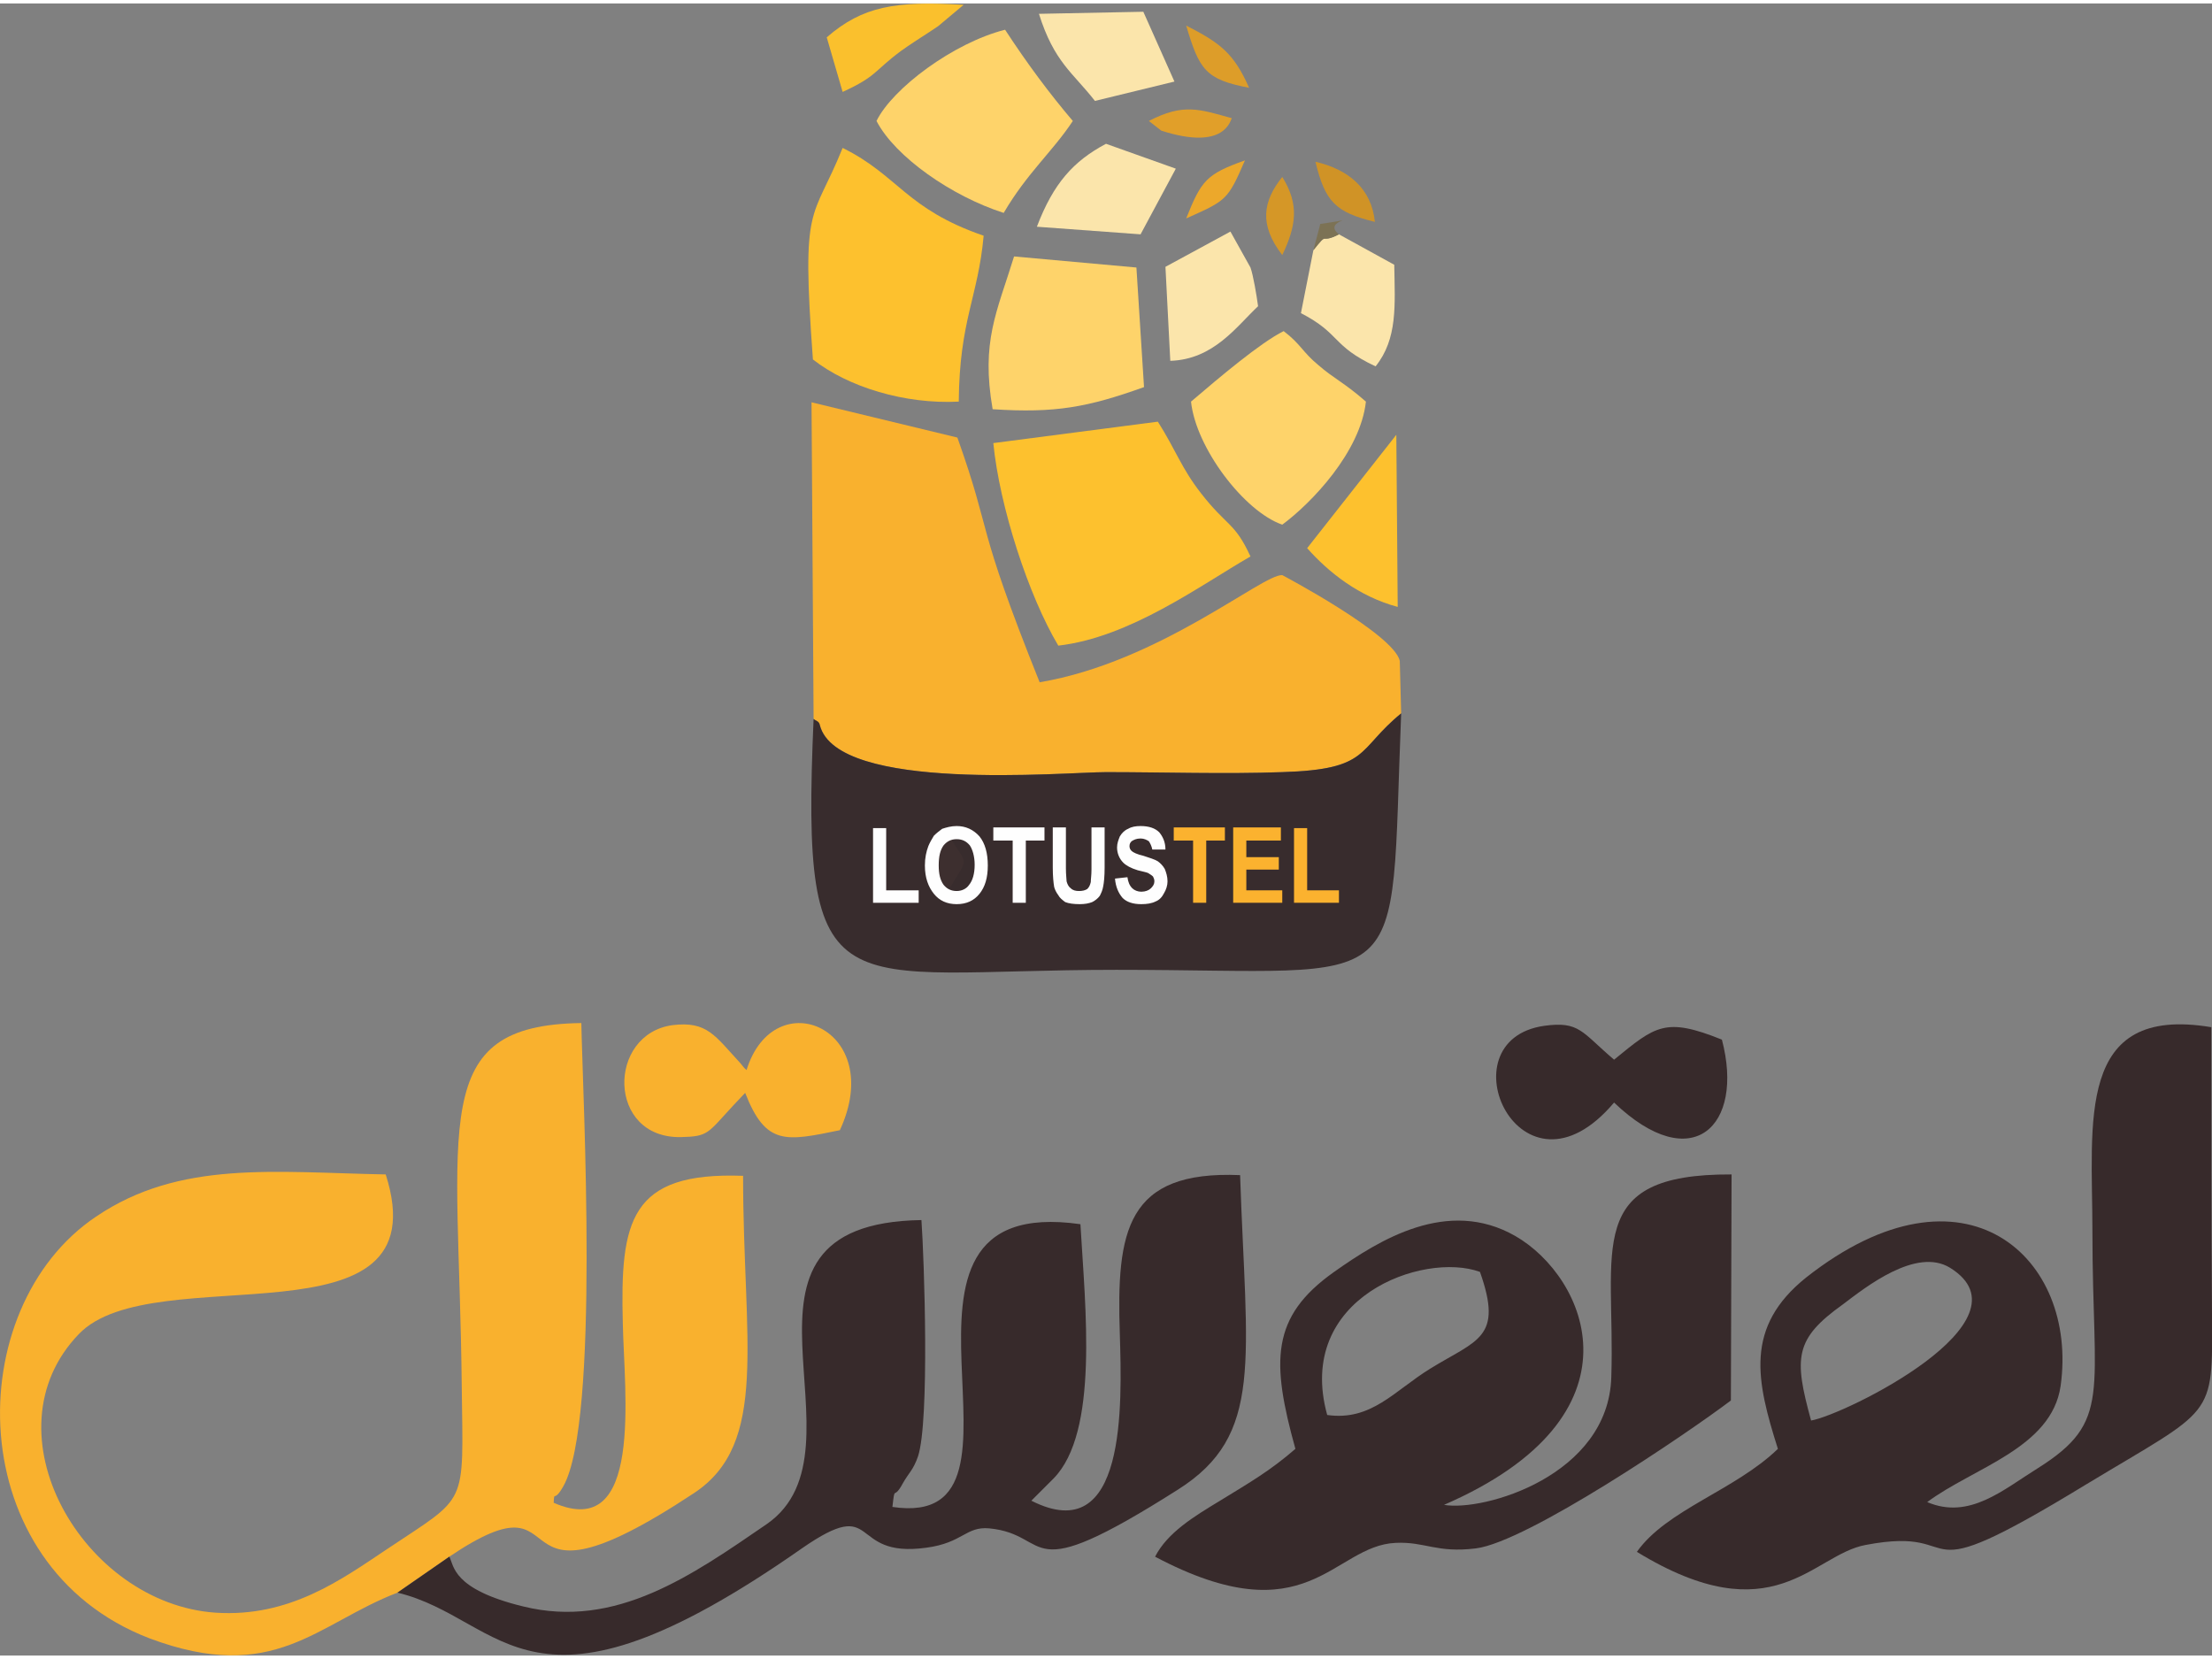 <?xml version="1.0" encoding="UTF-8"?>
<!DOCTYPE svg PUBLIC "-//W3C//DTD SVG 1.1//EN" "http://www.w3.org/Graphics/SVG/1.1/DTD/svg11.dtd">
<!-- Creator: CorelDRAW -->
<svg xmlns="http://www.w3.org/2000/svg" xml:space="preserve" width="32px" height="24px" version="1.1" style="shape-rendering:geometricPrecision; text-rendering:geometricPrecision; image-rendering:optimizeQuality; fill-rule:evenodd; clip-rule:evenodd"
viewBox="0 0 32 23.9"
 xmlns:xlink="http://www.w3.org/1999/xlink"
 xmlns:xodm="http://www.corel.com/coreldraw/odm/2003">
 <rect x="0" y="0" width="32" height="23.9" fill="#808080" stroke="none"/>
 <defs>
  <style type="text/css">
   <![CDATA[
    .fil7 {fill:none}
    .fil1 {fill:#372A2B}
    .fil2 {fill:#382C2D}
    .fil13 {fill:#3D2F2F}
    .fil14 {fill:#7C7255}
    .fil8 {fill:#D09326}
    .fil11 {fill:#D59727}
    .fil10 {fill:#DD9D29}
    .fil9 {fill:#E19F29}
    .fil12 {fill:#ECA82B}
    .fil0 {fill:#F9B12E}
    .fil6 {fill:#FAC02D}
    .fil5 {fill:#FBE5AB}
    .fil3 {fill:#FDC12E}
    .fil4 {fill:#FED36A}
    .fil15 {fill:#FEFEFE;fill-rule:nonzero}
    .fil16 {fill:#FBB22F;fill-rule:nonzero}
   ]]>
  </style>
 </defs>
 <g id="Layer_x0020_1">
  <g id="_2597484415696">
   <path class="fil0" d="M5.75 22.99l0.75 -0.52c1.96,-1.32 0.53,1.07 3.54,-0.92 1.09,-0.72 0.71,-2.19 0.71,-4.59 -1.64,-0.06 -1.78,0.65 -1.74,2.14 0.02,1 0.3,3.16 -1,2.59 0.01,-0.19 0,0.01 0.14,-0.24 0.53,-0.94 0.28,-5.63 0.26,-6.7 -2.23,0.03 -1.77,1.44 -1.73,5.26 0.02,1.76 0.1,1.56 -1.08,2.35 -0.66,0.44 -1.41,0.99 -2.48,0.92 -1.92,-0.13 -3.35,-2.61 -1.98,-4.03 1.08,-1.13 5.26,0.26 4.44,-2.31 -1.61,-0.03 -2.98,-0.21 -4.19,0.61 -1.97,1.32 -1.96,5.05 0.77,6.1 1.81,0.68 2.42,-0.21 3.59,-0.66z"/>
   <path class="fil1" d="M6.5 22.47l-0.75 0.52c1.57,0.38 1.88,2.14 5.85,-0.64 1.14,-0.79 0.65,0.15 1.8,-0.01 0.53,-0.07 0.57,-0.31 0.91,-0.28 0.94,0.09 0.43,0.9 2.73,-0.56 1.25,-0.79 0.99,-1.86 0.9,-4.55 -1.65,-0.07 -1.79,0.81 -1.74,2.3 0.03,1.02 0.1,3.11 -1.28,2.41l0.32 -0.32c0.66,-0.67 0.46,-2.47 0.39,-3.68 -3.36,-0.48 -0.32,4.45 -2.72,4.09 0.04,-0.34 0.01,-0.08 0.15,-0.34 0.09,-0.16 0.15,-0.19 0.22,-0.39 0.17,-0.51 0.09,-2.86 0.05,-3.42 -3.19,0.05 -0.66,3.31 -2.24,4.4 -1.08,0.74 -2.18,1.52 -3.52,1.19 -1.03,-0.25 -1,-0.59 -1.07,-0.72z"/>
   <path class="fil1" d="M26.2 20.5c-0.25,-0.91 -0.24,-1.18 0.46,-1.68 0.33,-0.25 1.06,-0.83 1.55,-0.53 1.24,0.77 -1.53,2.13 -2.01,2.21zm-2.52 1.9c1.98,1.21 2.54,0.04 3.31,-0.1 1.57,-0.3 0.49,0.77 3.18,-0.87 1.87,-1.13 1.84,-0.94 1.83,-2.47 -0.01,-1.38 -0.01,-2.77 -0.01,-4.15 -1.97,-0.33 -1.72,1.37 -1.72,2.95 0,2.36 0.29,2.75 -0.79,3.43 -0.5,0.31 -0.99,0.75 -1.6,0.49 0.67,-0.5 1.8,-0.78 1.93,-1.68 0.26,-1.85 -1.38,-3.38 -3.68,-1.57 -0.9,0.72 -0.72,1.5 -0.41,2.48 -0.62,0.6 -1.61,0.88 -2.04,1.49z"/>
   <path class="fil0" d="M11.77 10.35c0.03,0.03 0.08,0.03 0.09,0.09 0.25,0.98 3.54,0.68 4.14,0.68 0.83,0 1.72,0.03 2.55,0 1.28,-0.04 1.07,-0.32 1.72,-0.85l-0.02 -0.76c-0.09,-0.39 -1.7,-1.24 -1.7,-1.24 -0.28,-0.02 -1.78,1.26 -3.51,1.55 -0.95,-2.37 -0.67,-2.08 -1.19,-3.54l-2.11 -0.51 0.03 4.58z"/>
   <path class="fil1" d="M19.2 20.42c-0.47,-1.7 1.39,-2.37 2.21,-2.07 0.34,0.96 -0.04,0.98 -0.72,1.4 -0.52,0.32 -0.85,0.76 -1.49,0.67zm-2.49 2.05c2.21,1.17 2.57,-0.16 3.48,-0.2 0.43,-0.02 0.59,0.15 1.16,0.08 0.74,-0.09 3.07,-1.67 3.69,-2.14l0.01 -3.27c-2.16,-0.01 -1.68,1.08 -1.74,2.93 -0.04,1.43 -1.85,1.95 -2.42,1.85 2.97,-1.29 2.06,-3.3 1.03,-3.89 -0.98,-0.56 -1.97,0.06 -2.62,0.52 -0.92,0.65 -0.91,1.3 -0.56,2.56 -0.37,0.32 -0.65,0.48 -1.09,0.75 -0.38,0.23 -0.76,0.46 -0.94,0.81z"/>
   <path class="fil2" d="M11.77 10.35c-0.19,4.31 0.33,3.63 4.38,3.63 4.34,0 3.95,0.48 4.12,-3.71 -0.65,0.53 -0.44,0.81 -1.72,0.85 -0.83,0.03 -1.72,0 -2.55,0 -0.6,0 -3.89,0.3 -4.14,-0.68 -0.01,-0.06 -0.06,-0.06 -0.09,-0.09z"/>
   <path class="fil3" d="M14.37 6.36c0.09,0.92 0.51,2.21 0.94,2.93 1.04,-0.12 2.05,-0.87 2.78,-1.29 -0.23,-0.5 -0.34,-0.43 -0.72,-0.92 -0.28,-0.36 -0.36,-0.62 -0.62,-1.03l-2.38 0.31z"/>
   <path class="fil3" d="M13.87 5.76c0.01,-1.18 0.28,-1.51 0.36,-2.4 -1.13,-0.39 -1.23,-0.87 -2.04,-1.27 -0.44,1.09 -0.6,0.74 -0.43,3.06 0.51,0.4 1.33,0.65 2.11,0.61z"/>
   <path class="fil1" d="M22.34 14.79c-1.48,0.21 -0.34,2.71 1.01,1.11 1.13,1.08 1.89,0.34 1.56,-0.91 -0.82,-0.33 -0.96,-0.2 -1.56,0.29 -0.47,-0.4 -0.5,-0.56 -1.01,-0.49z"/>
   <path class="fil4" d="M12.68 1.7c0.27,0.52 1.09,1.09 1.84,1.33 0.34,-0.58 0.71,-0.89 1,-1.33 -0.34,-0.4 -0.66,-0.83 -0.98,-1.32 -0.75,0.19 -1.63,0.85 -1.86,1.32z"/>
   <path class="fil4" d="M14.36 5.87c0.91,0.06 1.38,-0.03 2.19,-0.32l-0.11 -1.73 -1.77 -0.16c-0.25,0.81 -0.48,1.23 -0.31,2.21z"/>
   <path class="fil0" d="M10.8 15.43c-0.04,-0.03 -0.07,-0.08 -0.09,-0.1 -0.37,-0.4 -0.48,-0.61 -0.98,-0.55 -0.95,0.13 -0.95,1.64 0.12,1.62 0.4,-0.01 0.38,-0.05 0.76,-0.46l0.17 -0.18c0.3,0.77 0.59,0.7 1.37,0.54 0.68,-1.47 -0.95,-2.16 -1.35,-0.87z"/>
   <path class="fil4" d="M17.23 5.76c0.07,0.67 0.77,1.59 1.32,1.78 0.42,-0.31 1.13,-1.05 1.21,-1.78 -0.32,-0.28 -0.46,-0.33 -0.69,-0.53 -0.23,-0.19 -0.25,-0.3 -0.5,-0.49 -0.34,0.17 -0.93,0.67 -1.34,1.02z"/>
   <path class="fil5" d="M19 3.57l-0.18 0.91c0.58,0.3 0.44,0.47 1.08,0.77 0.32,-0.4 0.28,-0.88 0.27,-1.47l-0.8 -0.44c-0.29,0.15 -0.14,-0.06 -0.37,0.23z"/>
   <path class="fil3" d="M18.91 7.88c0.31,0.35 0.75,0.7 1.31,0.85l-0.02 -2.49 -1.29 1.64z"/>
   <path class="fil5" d="M16.93 5.17c0.63,-0.02 0.96,-0.5 1.27,-0.79 -0.02,-0.15 -0.07,-0.45 -0.11,-0.56l-0.29 -0.52 -0.94 0.51 0.07 1.36z"/>
   <path class="fil5" d="M17.01 2.39l-1.01 -0.36c-0.47,0.25 -0.76,0.57 -1,1.2l1.5 0.11 0.51 -0.95z"/>
   <path class="fil5" d="M15.03 0.15c0.22,0.7 0.49,0.85 0.81,1.26l1.15 -0.28 -0.45 -1.01 -1.51 0.03z"/>
   <path class="fil6" d="M11.96 0.49l0.23 0.79c0.5,-0.23 0.45,-0.3 0.84,-0.59 0.11,-0.08 0.28,-0.19 0.45,-0.3 0.03,-0.02 0.06,-0.04 0.09,-0.06l0.37 -0.31c-0.99,-0.06 -1.46,0.02 -1.98,0.47z"/>
   <path class="fil7" d="M14.65 12.94c0.27,-0.49 -0.04,-0.37 0.3,-0.89 0.5,0.53 0.01,1.15 0.98,0.83 0.2,-0.47 0.15,-0.44 0.14,-1.04 -0.54,0.64 0.04,0.6 -0.58,0.94l-0.04 -0.9 -1.18 -0.03"/>
   <path class="fil8" d="M19.03 2.29c0.14,0.58 0.29,0.73 0.86,0.87 -0.05,-0.49 -0.39,-0.76 -0.86,-0.87z"/>
   <path class="fil9" d="M16.62 1.7l0.18 0.14c0.93,0.3 1,-0.16 1.02,-0.18 -0.47,-0.13 -0.7,-0.22 -1.2,0.04z"/>
   <path class="fil10" d="M18.07 1.22c-0.22,-0.5 -0.42,-0.65 -0.91,-0.9 0.19,0.64 0.28,0.78 0.91,0.9z"/>
   <path class="fil11" d="M18.55 2.51c-0.28,0.35 -0.34,0.69 0,1.13 0.2,-0.42 0.25,-0.73 0,-1.13z"/>
   <path class="fil12" d="M17.16 3.11c0.58,-0.26 0.6,-0.26 0.85,-0.84 -0.56,0.2 -0.63,0.29 -0.85,0.84z"/>
   <path class="fil13" d="M13.75 12.78c0.26,-0.43 0.25,-0.31 0,-0.7 -0.15,0.08 -0.22,-0.12 -0.27,0.3 -0.06,0.53 0.23,0.38 0.27,0.4z"/>
   <path class="fil14" d="M19 3.57c0.23,-0.29 0.08,-0.08 0.37,-0.23 -0.27,-0.21 0.43,-0.25 -0.27,-0.15l-0.1 0.38z"/>
   <path class="fil15" d="M12.63 13.01l0 -1.08 0.19 0 0 0.9 0.47 0 0 0.18 -0.66 0zm0.75 -0.54c0,-0.11 0.02,-0.2 0.05,-0.28 0.02,-0.05 0.05,-0.1 0.08,-0.15 0.04,-0.04 0.08,-0.07 0.12,-0.1 0.06,-0.02 0.13,-0.04 0.21,-0.04 0.13,0 0.24,0.05 0.33,0.15 0.08,0.1 0.12,0.24 0.12,0.42 0,0.18 -0.04,0.31 -0.12,0.41 -0.08,0.1 -0.19,0.15 -0.33,0.15 -0.14,0 -0.25,-0.05 -0.33,-0.15 -0.08,-0.1 -0.13,-0.23 -0.13,-0.41zm0.2 0c0,0.12 0.02,0.21 0.07,0.28 0.05,0.06 0.11,0.09 0.19,0.09 0.07,0 0.14,-0.03 0.18,-0.09 0.05,-0.06 0.08,-0.16 0.08,-0.29 0,-0.12 -0.03,-0.22 -0.07,-0.28 -0.05,-0.06 -0.11,-0.09 -0.19,-0.09 -0.08,0 -0.14,0.03 -0.19,0.09 -0.05,0.07 -0.07,0.16 -0.07,0.29zm1.07 0.54l0 -0.9 -0.28 0 0 -0.19 0.74 0 0 0.19 -0.27 0 0 0.9 -0.19 0zm0.58 -1.09l0.19 0 0 0.59c0,0.1 0.01,0.16 0.01,0.19 0.01,0.04 0.03,0.08 0.06,0.1 0.03,0.03 0.07,0.04 0.12,0.04 0.05,0 0.09,-0.01 0.12,-0.03 0.03,-0.03 0.04,-0.06 0.05,-0.1 0,-0.04 0.01,-0.1 0.01,-0.18l0 -0.61 0.19 0 0 0.58c0,0.13 -0.01,0.22 -0.02,0.27 -0.01,0.06 -0.03,0.1 -0.05,0.14 -0.03,0.04 -0.07,0.07 -0.11,0.09 -0.05,0.02 -0.11,0.03 -0.18,0.03 -0.09,0 -0.16,-0.01 -0.21,-0.03 -0.04,-0.03 -0.08,-0.06 -0.1,-0.1 -0.03,-0.04 -0.05,-0.08 -0.06,-0.12 -0.01,-0.06 -0.02,-0.15 -0.02,-0.28l0 -0.58zm0.9 0.74l0.18 -0.02c0.01,0.07 0.03,0.12 0.07,0.16 0.03,0.03 0.08,0.05 0.13,0.05 0.06,0 0.11,-0.02 0.14,-0.05 0.03,-0.03 0.05,-0.06 0.05,-0.1 0,-0.03 -0.01,-0.05 -0.02,-0.07 -0.02,-0.02 -0.04,-0.03 -0.07,-0.05 -0.02,-0.01 -0.07,-0.02 -0.15,-0.04 -0.1,-0.03 -0.17,-0.07 -0.21,-0.11 -0.06,-0.06 -0.09,-0.14 -0.09,-0.22 0,-0.06 0.02,-0.11 0.04,-0.16 0.03,-0.05 0.07,-0.09 0.12,-0.11 0.05,-0.03 0.11,-0.04 0.18,-0.04 0.12,0 0.21,0.03 0.27,0.09 0.05,0.06 0.09,0.14 0.09,0.25l-0.19 0c-0.01,-0.05 -0.03,-0.09 -0.05,-0.12 -0.03,-0.02 -0.07,-0.04 -0.12,-0.04 -0.06,0 -0.1,0.02 -0.13,0.04 -0.02,0.02 -0.03,0.04 -0.03,0.07 0,0.03 0.01,0.05 0.03,0.07 0.02,0.02 0.08,0.05 0.17,0.07 0.09,0.03 0.16,0.05 0.21,0.08 0.04,0.03 0.07,0.06 0.1,0.11 0.02,0.05 0.04,0.11 0.04,0.18 0,0.06 -0.02,0.12 -0.05,0.17 -0.03,0.06 -0.07,0.1 -0.12,0.12 -0.06,0.03 -0.13,0.04 -0.21,0.04 -0.12,0 -0.21,-0.03 -0.27,-0.09 -0.06,-0.07 -0.1,-0.16 -0.11,-0.28z"/>
   <path class="fil16" d="M17.26 13.01l0 -0.9 -0.28 0 0 -0.19 0.74 0 0 0.19 -0.27 0 0 0.9 -0.19 0zm0.58 0l0 -1.09 0.69 0 0 0.19 -0.5 0 0 0.24 0.47 0 0 0.18 -0.47 0 0 0.3 0.52 0 0 0.18 -0.71 0zm0.88 0l0 -1.08 0.19 0 0 0.9 0.46 0 0 0.18 -0.65 0z"/>
  </g>
 </g>
</svg>
